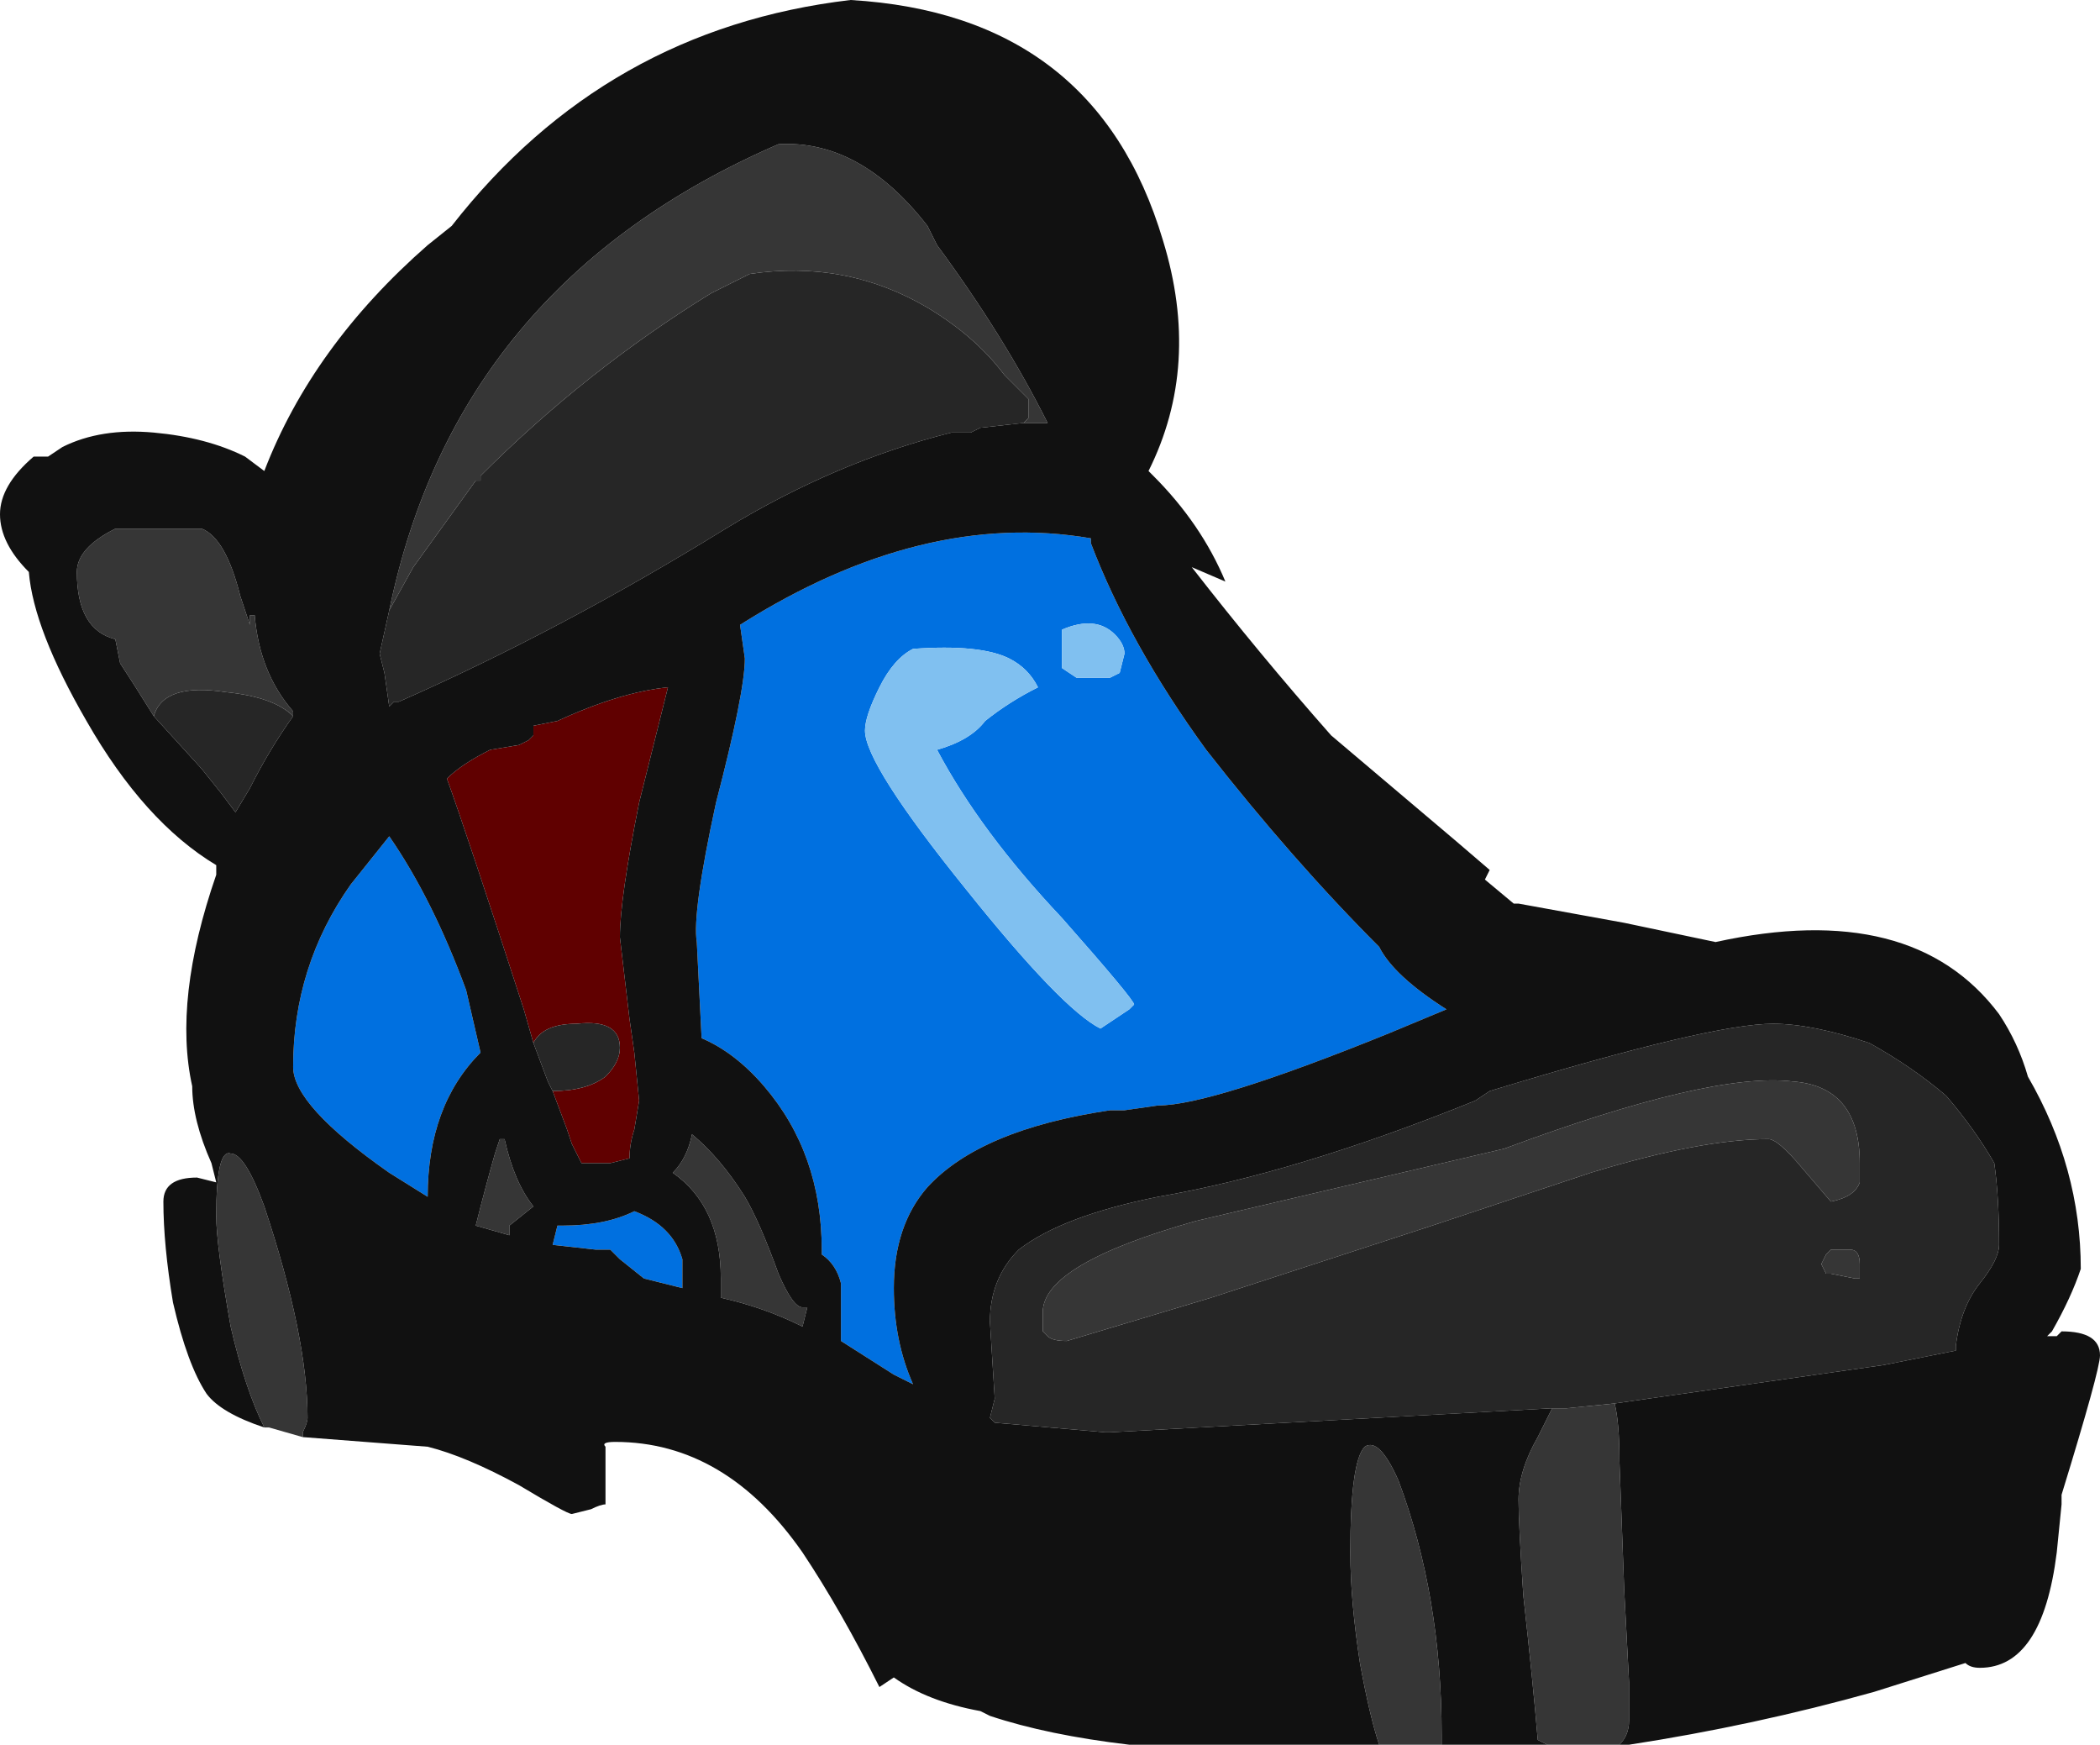 <?xml version="1.0" encoding="UTF-8" standalone="no"?>
<svg xmlns:ffdec="https://www.free-decompiler.com/flash" xmlns:xlink="http://www.w3.org/1999/xlink" ffdec:objectType="shape" height="18.15px" width="21.85px" xmlns="http://www.w3.org/2000/svg">
  <g transform="matrix(1.0, 0.0, 0.0, 1.0, 3.75, 9.05)">
    <path d="M4.0 -2.2 L3.95 -2.55 Q5.85 -3.75 7.6 -3.45 L7.6 -3.4 Q8.0 -2.35 8.8 -1.25 9.7 -0.1 10.6 0.8 10.75 1.1 11.3 1.45 L10.7 1.7 Q8.85 2.45 8.3 2.45 L7.95 2.5 7.8 2.5 Q6.45 2.7 5.9 3.3 5.55 3.7 5.55 4.35 5.55 4.9 5.75 5.35 L5.55 5.25 5.0 4.9 5.0 4.3 Q4.95 4.1 4.8 4.0 L4.8 3.95 Q4.8 2.95 4.2 2.25 3.9 1.9 3.55 1.75 L3.5 0.75 Q3.45 0.45 3.7 -0.7 4.0 -1.85 4.0 -2.2 M5.25 -1.45 Q5.25 -1.1 6.3 0.2 7.3 1.45 7.7 1.65 L8.0 1.45 8.05 1.4 Q8.05 1.35 7.3 0.5 6.45 -0.4 6.0 -1.25 6.35 -1.35 6.5 -1.55 6.75 -1.75 7.05 -1.9 6.95 -2.1 6.75 -2.2 6.45 -2.35 5.75 -2.3 5.55 -2.2 5.4 -1.9 5.25 -1.6 5.25 -1.45 M7.85 -2.45 Q7.65 -2.65 7.3 -2.5 7.3 -2.55 7.3 -2.3 L7.3 -2.1 7.45 -2.0 7.8 -2.0 7.9 -2.05 7.95 -2.25 Q7.95 -2.35 7.85 -2.45 M0.7 3.4 L0.3 3.15 Q-0.7 2.45 -0.7 2.05 -0.7 1.0 -0.1 0.15 L0.3 -0.35 Q0.75 0.3 1.1 1.25 L1.25 1.9 Q0.7 2.45 0.7 3.4 M2.85 3.55 Q3.25 3.7 3.35 4.05 L3.35 4.35 2.95 4.25 2.7 4.05 2.6 3.95 2.45 3.95 2.0 3.9 2.05 3.7 2.1 3.7 Q2.55 3.7 2.85 3.55" fill="#0070e0" fill-rule="evenodd" stroke="none"/>
    <path d="M7.85 -2.45 Q7.95 -2.35 7.95 -2.25 L7.9 -2.05 7.8 -2.0 7.45 -2.0 7.3 -2.1 7.3 -2.3 Q7.3 -2.55 7.3 -2.5 7.65 -2.65 7.85 -2.45 M5.25 -1.45 Q5.25 -1.6 5.4 -1.9 5.55 -2.2 5.75 -2.3 6.45 -2.35 6.75 -2.2 6.95 -2.1 7.05 -1.9 6.75 -1.75 6.5 -1.55 6.35 -1.35 6.0 -1.25 6.45 -0.4 7.3 0.5 8.05 1.35 8.05 1.4 L8.0 1.45 7.7 1.65 Q7.3 1.45 6.3 0.2 5.25 -1.1 5.25 -1.45" fill="#80c0f0" fill-rule="evenodd" stroke="none"/>
    <path d="M1.8 1.8 L1.7 1.45 Q1.1 -0.4 0.9 -0.95 1.05 -1.1 1.35 -1.25 L1.65 -1.3 1.75 -1.35 1.8 -1.4 1.8 -1.5 2.05 -1.55 Q2.7 -1.85 3.2 -1.9 L2.9 -0.7 Q2.7 0.3 2.7 0.7 L2.8 1.55 2.85 1.9 2.9 2.4 2.85 2.7 Q2.8 2.85 2.8 3.0 L2.6 3.05 2.3 3.05 2.2 2.85 2.15 2.7 2.0 2.3 Q2.35 2.3 2.55 2.15 2.7 2.0 2.7 1.85 2.7 1.55 2.25 1.6 1.9 1.6 1.8 1.8" fill="#600000" fill-rule="evenodd" stroke="none"/>
    <path d="M6.9 -4.65 L6.95 -4.7 6.95 -4.9 6.7 -5.15 Q6.4 -5.55 5.9 -5.85 5.05 -6.35 4.05 -6.2 L3.65 -6.0 Q2.35 -5.2 1.25 -4.1 L1.25 -4.05 1.2 -4.05 0.55 -3.15 0.3 -2.7 Q1.0 -6.1 4.35 -7.55 5.2 -7.6 5.9 -6.7 L6.0 -6.5 Q6.7 -5.55 7.15 -4.65 L6.9 -4.65 M13.1 9.1 L12.35 9.1 12.25 9.05 Q12.2 8.45 12.1 7.55 12.05 6.8 12.05 6.55 12.05 6.25 12.25 5.9 L12.4 5.6 12.55 5.6 13.05 5.55 Q13.1 5.75 13.1 6.15 L13.15 7.5 13.2 8.45 13.2 8.85 Q13.2 9.0 13.1 9.1 M11.25 9.1 L10.6 9.1 Q10.5 8.8 10.4 8.25 10.3 7.6 10.3 7.1 10.3 6.15 10.45 6.0 10.6 5.9 10.8 6.35 11.25 7.55 11.25 9.0 L11.25 9.1 M-0.6 5.9 L-0.95 5.8 -1.0 5.8 Q-1.2 5.4 -1.35 4.75 -1.5 3.9 -1.5 3.6 -1.5 2.9 -1.35 2.95 -1.2 2.95 -1.0 3.5 -0.55 4.85 -0.55 5.7 -0.55 5.75 -0.6 5.85 L-0.6 5.9 M15.0 3.1 Q14.75 2.8 14.65 2.8 13.95 2.8 12.8 3.15 L11.15 3.7 8.85 4.45 7.35 4.9 Q7.2 4.9 7.15 4.85 L7.1 4.8 Q7.1 4.85 7.1 4.6 7.1 4.1 8.7 3.65 L11.9 2.9 Q14.05 2.1 14.9 2.2 15.6 2.25 15.6 3.05 L15.6 3.25 Q15.55 3.4 15.3 3.45 L15.0 3.1 M15.3 3.95 L15.5 3.95 Q15.6 3.95 15.6 4.1 L15.6 4.25 15.55 4.25 15.3 4.2 15.25 4.2 15.2 4.1 15.25 4.0 15.3 3.95 M3.45 2.75 Q3.75 3.0 4.0 3.4 4.15 3.65 4.35 4.2 4.5 4.55 4.6 4.55 L4.65 4.55 4.6 4.75 Q4.2 4.55 3.75 4.45 L3.75 4.25 Q3.75 3.5 3.25 3.15 3.4 3.0 3.45 2.75 M1.8 3.5 L1.55 3.7 1.55 3.8 1.2 3.7 Q1.3 3.3 1.4 2.95 L1.45 2.8 1.5 2.8 Q1.6 3.25 1.8 3.5 M-2.15 -1.6 Q-2.4 -2.0 -2.5 -2.15 L-2.55 -2.4 Q-2.95 -2.5 -2.95 -3.1 -2.95 -3.35 -2.55 -3.55 L-1.65 -3.55 Q-1.4 -3.45 -1.25 -2.85 L-1.15 -2.55 -1.15 -2.65 -1.1 -2.65 Q-1.05 -2.05 -0.7 -1.65 L-0.7 -1.6 Q-0.9 -1.8 -1.4 -1.85 -2.05 -1.95 -2.15 -1.6" fill="#363636" fill-rule="evenodd" stroke="none"/>
    <path d="M0.3 -2.7 L0.55 -3.15 1.2 -4.05 1.25 -4.05 1.25 -4.1 Q2.35 -5.2 3.65 -6.0 L4.05 -6.2 Q5.05 -6.35 5.9 -5.85 6.4 -5.55 6.7 -5.15 L6.95 -4.9 6.95 -4.7 6.9 -4.65 6.45 -4.6 6.35 -4.55 6.15 -4.55 Q4.95 -4.25 3.8 -3.55 2.1 -2.5 0.4 -1.75 L0.35 -1.75 0.3 -1.7 0.25 -2.05 0.2 -2.25 0.3 -2.7 M2.0 2.3 L1.95 2.2 1.8 1.8 Q1.9 1.6 2.25 1.6 2.7 1.55 2.7 1.85 2.7 2.0 2.55 2.15 2.35 2.3 2.0 2.3 M15.0 3.1 L15.3 3.45 Q15.55 3.4 15.6 3.25 L15.6 3.05 Q15.6 2.25 14.9 2.2 14.05 2.1 11.9 2.9 L8.7 3.65 Q7.1 4.1 7.1 4.6 7.1 4.85 7.1 4.8 L7.15 4.85 Q7.2 4.9 7.35 4.9 L8.85 4.45 11.15 3.7 12.8 3.15 Q13.95 2.8 14.65 2.8 14.75 2.8 15.0 3.1 M12.4 5.6 L7.8 5.85 7.75 5.85 6.6 5.75 6.55 5.7 6.6 5.5 6.55 4.7 Q6.55 4.25 6.85 3.95 7.3 3.6 8.3 3.4 9.75 3.15 11.6 2.4 L11.75 2.3 Q14.05 1.6 14.7 1.6 15.1 1.6 15.7 1.8 16.15 2.05 16.5 2.35 16.8 2.7 17.0 3.05 17.05 3.4 17.05 3.9 17.05 4.05 16.85 4.3 16.65 4.55 16.6 4.95 L16.6 5.0 15.85 5.15 13.05 5.55 12.55 5.6 12.4 5.6 M15.3 3.95 L15.25 4.0 15.2 4.1 15.25 4.2 15.3 4.2 15.55 4.25 15.6 4.25 15.6 4.1 Q15.6 3.95 15.5 3.95 L15.3 3.95 M-2.15 -1.6 Q-2.05 -1.95 -1.4 -1.85 -0.9 -1.8 -0.7 -1.6 -0.95 -1.25 -1.15 -0.85 L-1.3 -0.6 -1.45 -0.8 -1.65 -1.05 -2.15 -1.6" fill="#262626" fill-rule="evenodd" stroke="none"/>
    <path d="M6.9 -4.65 L7.15 -4.65 Q6.7 -5.55 6.0 -6.5 L5.9 -6.7 Q5.2 -7.6 4.35 -7.55 1.0 -6.1 0.3 -2.7 L0.2 -2.25 0.25 -2.05 0.3 -1.7 0.35 -1.75 0.4 -1.75 Q2.1 -2.5 3.8 -3.55 4.95 -4.25 6.15 -4.55 L6.35 -4.55 6.45 -4.6 6.9 -4.65 M-1.0 5.8 Q-1.45 5.65 -1.6 5.45 -1.8 5.15 -1.95 4.5 -2.05 3.9 -2.05 3.45 -2.05 3.2 -1.7 3.2 L-1.5 3.25 -1.55 3.05 Q-1.75 2.6 -1.75 2.25 -1.95 1.35 -1.5 0.05 L-1.5 -0.05 Q-2.25 -0.5 -2.85 -1.55 -3.4 -2.5 -3.45 -3.1 -3.75 -3.4 -3.75 -3.7 -3.75 -4.0 -3.4 -4.3 L-3.25 -4.3 -3.1 -4.4 Q-2.7 -4.6 -2.15 -4.55 -1.6 -4.5 -1.2 -4.3 L-1.0 -4.15 Q-0.5 -5.45 0.7 -6.5 L0.95 -6.7 Q2.55 -8.75 5.1 -9.05 7.65 -8.9 8.35 -6.55 8.75 -5.25 8.2 -4.15 L8.25 -4.1 Q8.75 -3.6 9.0 -3.0 L8.65 -3.15 Q9.35 -2.25 10.1 -1.4 L11.4 -0.3 11.75 0.0 11.7 0.1 12.0 0.35 12.05 0.35 13.15 0.55 14.1 0.75 Q16.15 0.3 17.05 1.5 17.25 1.8 17.35 2.15 17.9 3.1 17.9 4.15 17.8 4.45 17.6 4.8 L17.55 4.85 17.65 4.85 17.7 4.8 Q18.1 4.8 18.1 5.05 18.1 5.2 17.7 6.5 L17.7 6.6 17.65 7.1 Q17.5 8.3 16.85 8.3 16.75 8.3 16.7 8.25 L15.75 8.55 Q14.5 8.9 13.2 9.1 L13.1 9.1 Q13.2 9.0 13.2 8.85 L13.2 8.45 13.15 7.5 13.1 6.15 Q13.1 5.75 13.05 5.55 L15.85 5.15 16.6 5.0 16.6 4.95 Q16.65 4.55 16.85 4.3 17.05 4.05 17.05 3.9 17.05 3.4 17.0 3.05 16.8 2.7 16.5 2.35 16.15 2.05 15.7 1.8 15.1 1.6 14.7 1.6 14.05 1.6 11.75 2.3 L11.6 2.4 Q9.75 3.15 8.3 3.4 7.3 3.6 6.85 3.95 6.55 4.25 6.55 4.7 L6.6 5.5 6.55 5.7 6.6 5.75 7.75 5.85 7.8 5.85 12.4 5.6 12.25 5.9 Q12.05 6.25 12.05 6.55 12.05 6.8 12.1 7.55 12.2 8.45 12.25 9.05 L12.35 9.1 11.25 9.1 11.25 9.0 Q11.25 7.55 10.8 6.35 10.6 5.9 10.45 6.0 10.3 6.15 10.3 7.1 10.3 7.6 10.4 8.25 10.5 8.8 10.6 9.1 L8.0 9.1 Q7.15 9.0 6.55 8.8 L6.45 8.75 Q5.9 8.65 5.55 8.4 L5.4 8.5 Q5.0 7.7 4.6 7.1 3.8 5.95 2.65 5.95 2.5 5.95 2.55 6.0 L2.55 6.6 Q2.5 6.6 2.4 6.65 L2.2 6.7 Q2.15 6.7 1.65 6.4 1.1 6.1 0.7 6.0 L-0.6 5.9 -0.6 5.85 Q-0.55 5.75 -0.55 5.7 -0.55 4.85 -1.0 3.5 -1.2 2.95 -1.35 2.95 -1.5 2.9 -1.5 3.6 -1.5 3.9 -1.35 4.75 -1.2 5.4 -1.0 5.8 M2.85 1.9 L2.8 1.55 2.7 0.7 Q2.7 0.3 2.9 -0.7 L3.2 -1.9 Q2.7 -1.85 2.05 -1.55 L1.8 -1.5 1.8 -1.4 1.75 -1.35 1.65 -1.3 1.35 -1.25 Q1.05 -1.1 0.9 -0.95 1.1 -0.4 1.7 1.45 L1.8 1.8 1.95 2.2 2.0 2.3 2.15 2.7 2.2 2.85 2.3 3.05 2.6 3.05 2.8 3.0 Q2.8 2.85 2.85 2.7 L2.9 2.4 2.85 1.9 M4.0 -2.2 Q4.0 -1.85 3.7 -0.7 3.45 0.45 3.5 0.75 L3.55 1.75 Q3.9 1.9 4.2 2.25 4.8 2.95 4.8 3.95 L4.8 4.0 Q4.95 4.1 5.0 4.3 L5.0 4.9 5.55 5.25 5.75 5.35 Q5.55 4.9 5.55 4.35 5.55 3.7 5.9 3.3 6.45 2.7 7.8 2.5 L7.95 2.5 8.3 2.45 Q8.85 2.45 10.7 1.7 L11.3 1.45 Q10.75 1.1 10.6 0.8 9.7 -0.1 8.8 -1.25 8.0 -2.35 7.6 -3.4 L7.6 -3.45 Q5.85 -3.75 3.95 -2.55 L4.0 -2.2 M3.45 2.75 Q3.4 3.0 3.25 3.15 3.75 3.5 3.75 4.25 L3.75 4.45 Q4.2 4.55 4.6 4.75 L4.65 4.55 4.6 4.55 Q4.5 4.55 4.35 4.2 4.15 3.65 4.0 3.4 3.75 3.0 3.45 2.75 M0.7 3.4 Q0.7 2.45 1.25 1.9 L1.1 1.25 Q0.75 0.3 0.3 -0.35 L-0.1 0.15 Q-0.7 1.0 -0.7 2.05 -0.7 2.45 0.3 3.15 L0.7 3.4 M1.8 3.5 Q1.6 3.25 1.5 2.8 L1.45 2.8 1.4 2.95 Q1.3 3.3 1.2 3.7 L1.55 3.8 1.55 3.7 1.8 3.5 M2.85 3.55 Q2.55 3.7 2.1 3.7 L2.05 3.7 2.0 3.9 2.45 3.95 2.6 3.95 2.7 4.05 2.95 4.25 3.35 4.35 3.35 4.05 Q3.25 3.7 2.85 3.55 M-0.7 -1.6 L-0.7 -1.65 Q-1.05 -2.05 -1.1 -2.65 L-1.15 -2.65 -1.15 -2.55 -1.25 -2.85 Q-1.4 -3.45 -1.65 -3.55 L-2.55 -3.55 Q-2.95 -3.35 -2.95 -3.1 -2.95 -2.5 -2.55 -2.4 L-2.5 -2.15 Q-2.4 -2.0 -2.15 -1.6 L-1.65 -1.05 -1.45 -0.8 -1.3 -0.6 -1.15 -0.85 Q-0.95 -1.25 -0.7 -1.6" fill="#111111" fill-rule="evenodd" stroke="none"/>
  </g>
</svg>
